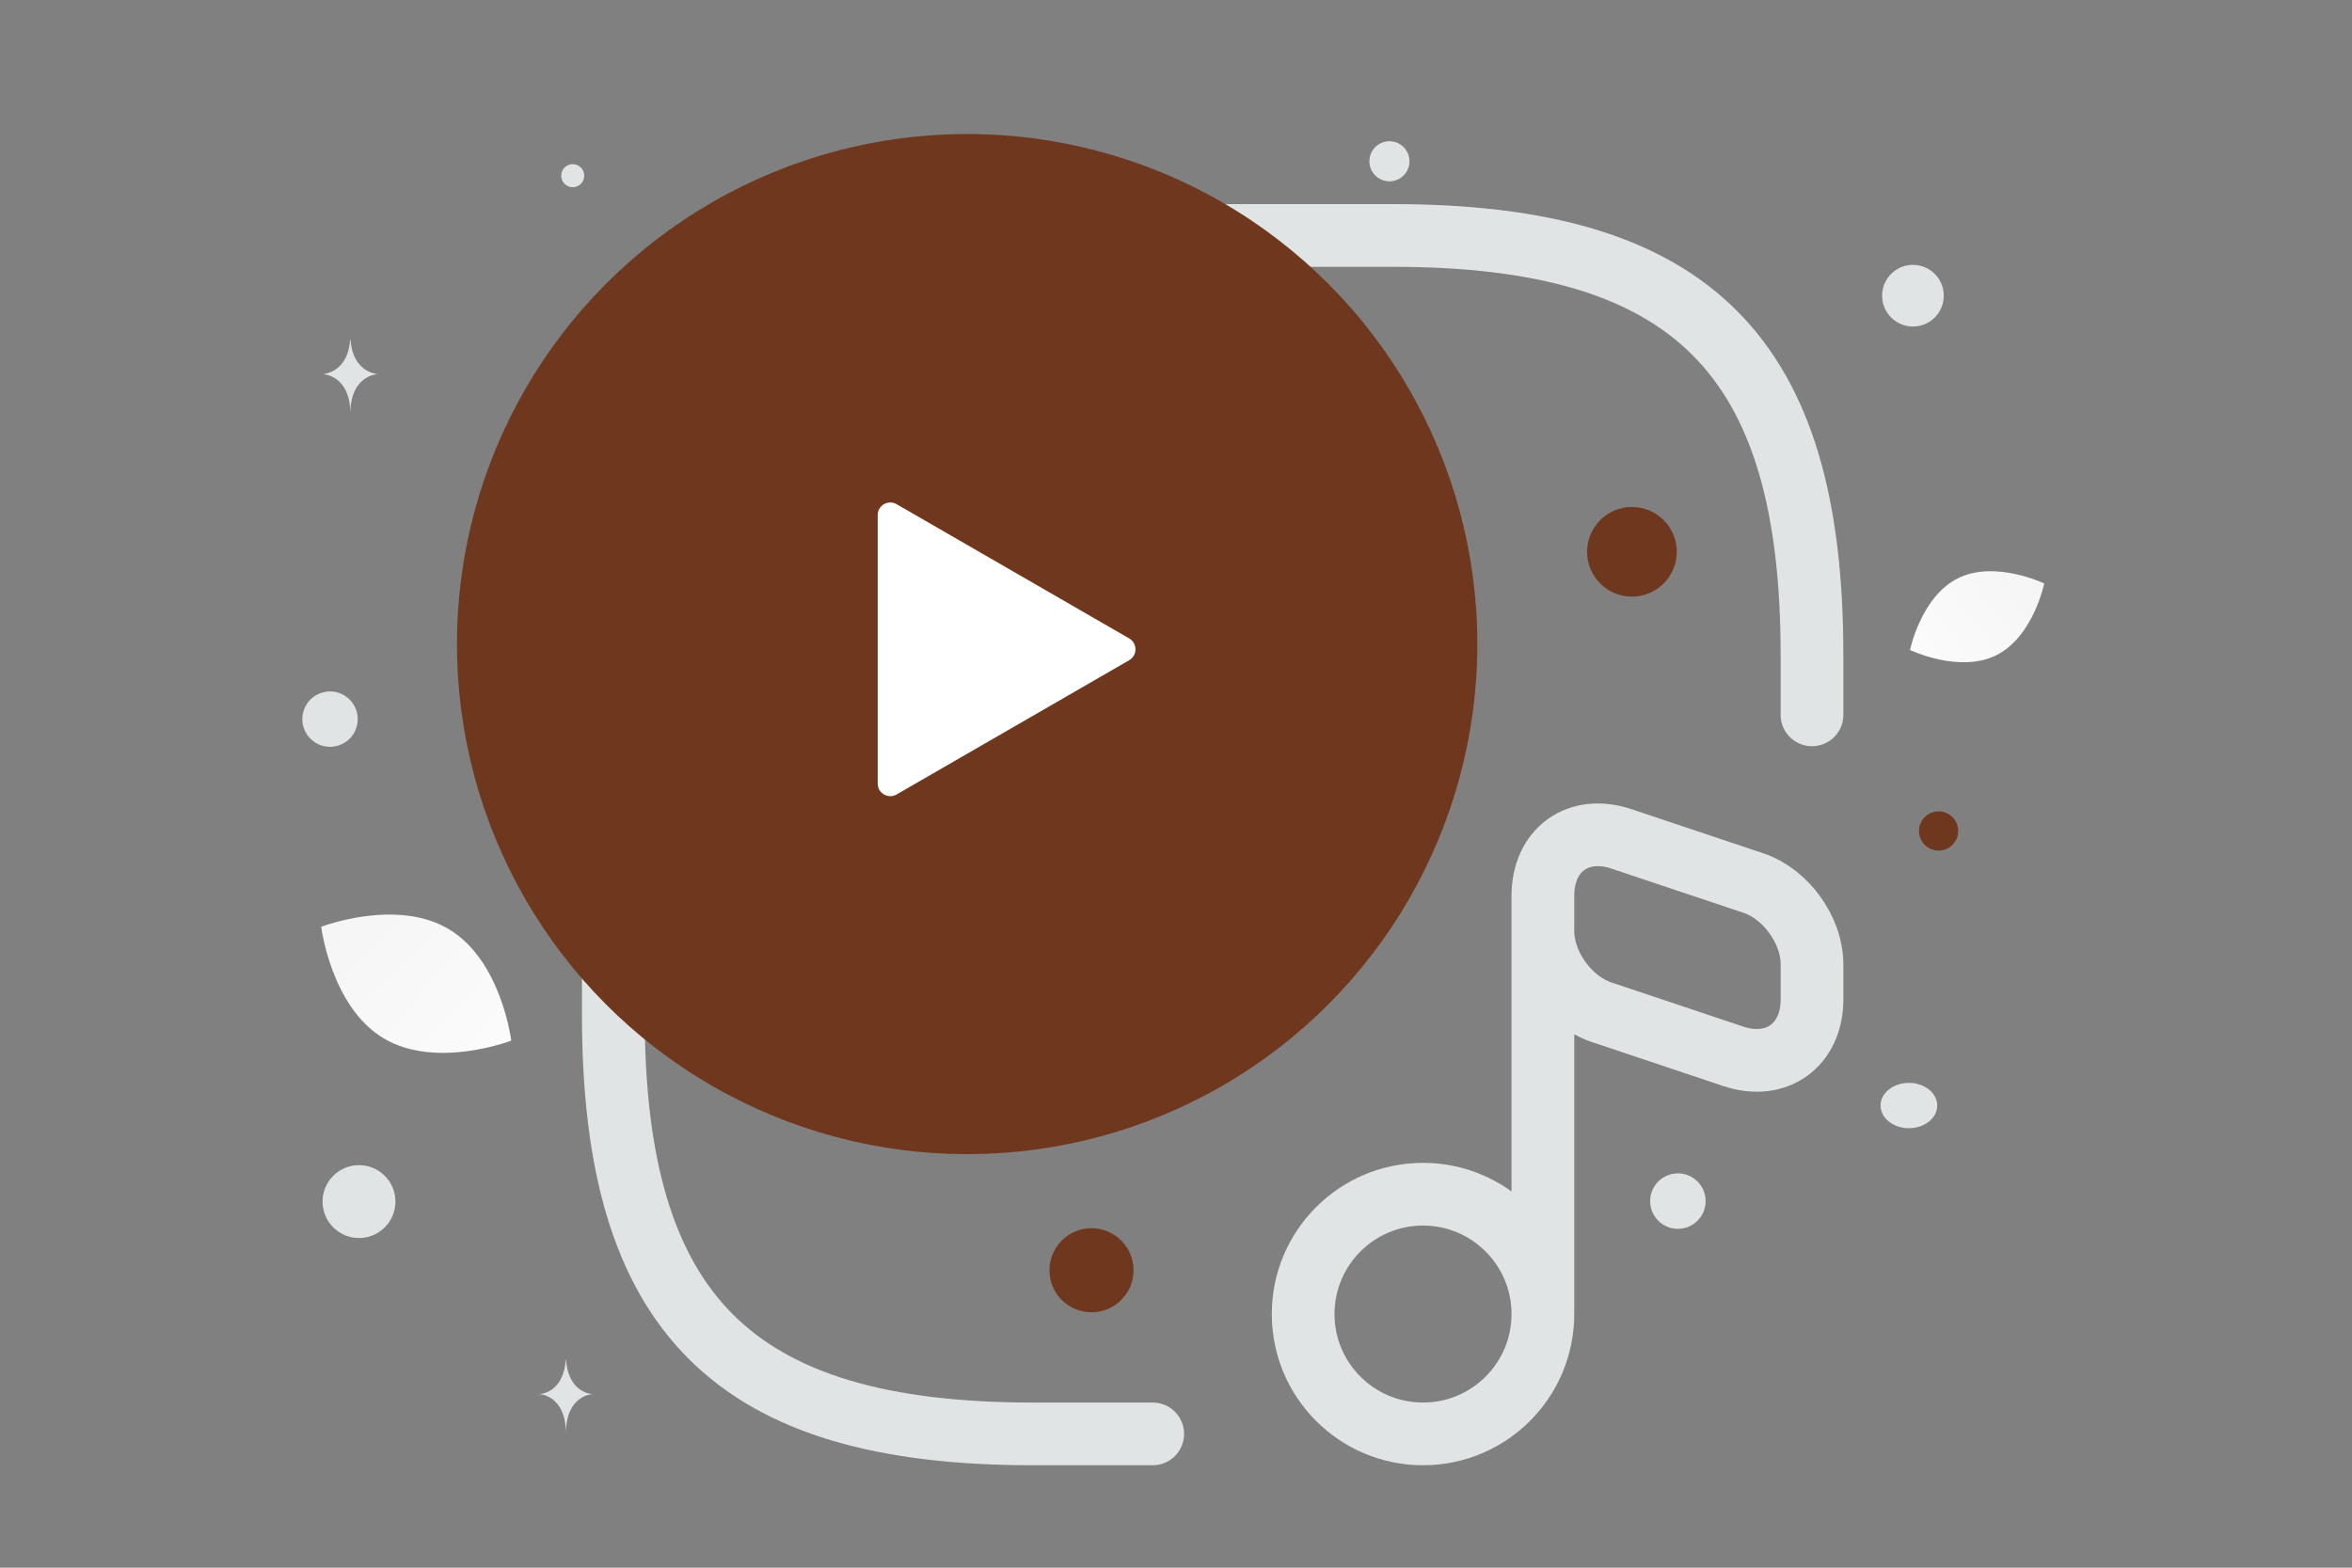 <svg width="900" height="600" viewBox="0 0 900 600" fill="none" xmlns="http://www.w3.org/2000/svg"><rect x="0" y="0" width="900" height="600" fill="#808080" stroke="none"/><path fill="transparent" d="M0 0h900v600H0z"/><path d="M693.364 273.589v-22.934c0-114.669-45.868-160.537-160.537-160.537H395.224c-114.669 0-160.537 45.868-160.537 160.537v137.603c0 114.669 45.868 160.537 160.537 160.537h45.867" stroke="#E1E4E5" stroke-width="24" stroke-linecap="round" stroke-linejoin="round"/><path d="M544.523 548.795c25.332 0 45.868-20.535 45.868-45.868 0-25.332-20.536-45.867-45.868-45.867s-45.867 20.535-45.867 45.867c0 25.333 20.535 45.868 45.867 45.868zm45.868-45.873V342.615m30.043-21.556 50.685 16.971c12.154 4.128 22.245 17.888 22.245 30.96v13.532c0 17.43-13.531 27.291-30.044 21.787l-50.684-16.971c-12.155-4.128-22.245-17.889-22.245-30.961v-13.53c0-17.659 13.531-27.292 30.043-21.788z" stroke="#E1E4E5" stroke-width="24" stroke-linecap="round" stroke-linejoin="round"/><circle cx="370.086" cy="246.509" r="194.021" fill="#6f381e" stroke="#6f381e" stroke-width="2.411"/><path d="M432.077 244.339c3.215 1.856 3.215 6.497 0 8.353l-88.987 51.376c-3.214 1.856-7.233-.464-7.233-4.176V197.139c0-3.712 4.019-6.032 7.233-4.176l88.987 51.376z" fill="#fff"/><path d="M763.869 250.782c-14.177 7.032-32.993-2.01-32.993-2.01s4.182-20.441 18.366-27.463c14.177-7.033 32.986 2 32.986 2s-4.182 20.44-18.359 27.473z" fill="url(#a)"/><path d="M146.756 397.369c20.077 12.033 48.879.909 48.879.909s-3.766-30.627-23.854-42.645c-20.076-12.033-48.867-.923-48.867-.923s3.766 30.627 23.842 42.659z" fill="url(#b)"/><circle cx="624.459" cy="211.191" r="17.163" transform="rotate(180 624.459 211.191)" fill="#6f381e"/><circle cx="209.154" cy="248.496" r="14.128" transform="rotate(180 209.154 248.496)" fill="#6f381e"/><circle r="16.09" transform="matrix(-1 0 0 1 417.664 486.164)" fill="#6f381e"/><circle r="7.509" transform="matrix(-1 0 0 1 741.807 318.044)" fill="#6f381e"/><circle r="9.654" transform="matrix(-1 0 0 1 584.336 484.213)" fill="#E1E4E5"/><circle r="13.945" transform="matrix(-1 0 0 1 137.373 459.878)" fill="#E1E4E5"/><circle r="10.613" transform="matrix(-1 0 0 1 642.05 459.696)" fill="#E1E4E5"/><circle r="11.799" transform="matrix(-1 0 0 1 731.992 113.172)" fill="#E1E4E5"/><circle r="10.596" transform="scale(1 -1) rotate(-75 -116.2 -219.905)" fill="#E1E4E5"/><circle r="4.41" transform="matrix(-1 0 0 1 219.154 67.239)" fill="#E1E4E5"/><ellipse rx="10.843" ry="8.674" transform="matrix(-1 0 0 1 730.446 423.12)" fill="#E1E4E5"/><circle r="7.67" transform="scale(1 -1) rotate(-75 225.614 -377.308)" fill="#E1E4E5"/><path d="M133.977 130.003h.155c.914 12.96 10.552 13.159 10.552 13.159s-10.627.208-10.627 15.182c0-14.974-10.628-15.182-10.628-15.182s9.634-.199 10.548-13.159zm82.498 390.453h.149c.878 12.921 10.131 13.119 10.131 13.119s-10.204.207-10.204 15.137c0-14.93-10.203-15.137-10.203-15.137s9.249-.198 10.127-13.119z" fill="#E1E4E5"/><defs><linearGradient id="a" x1="709.428" y1="272.718" x2="826.36" y2="180.225" gradientUnits="userSpaceOnUse"><stop stop-color="#fff"/><stop offset="1" stop-color="#EEE"/></linearGradient><linearGradient id="b" x1="224.446" y1="436.101" x2="62.906" y2="286.009" gradientUnits="userSpaceOnUse"><stop stop-color="#fff"/><stop offset="1" stop-color="#EEE"/></linearGradient></defs></svg>